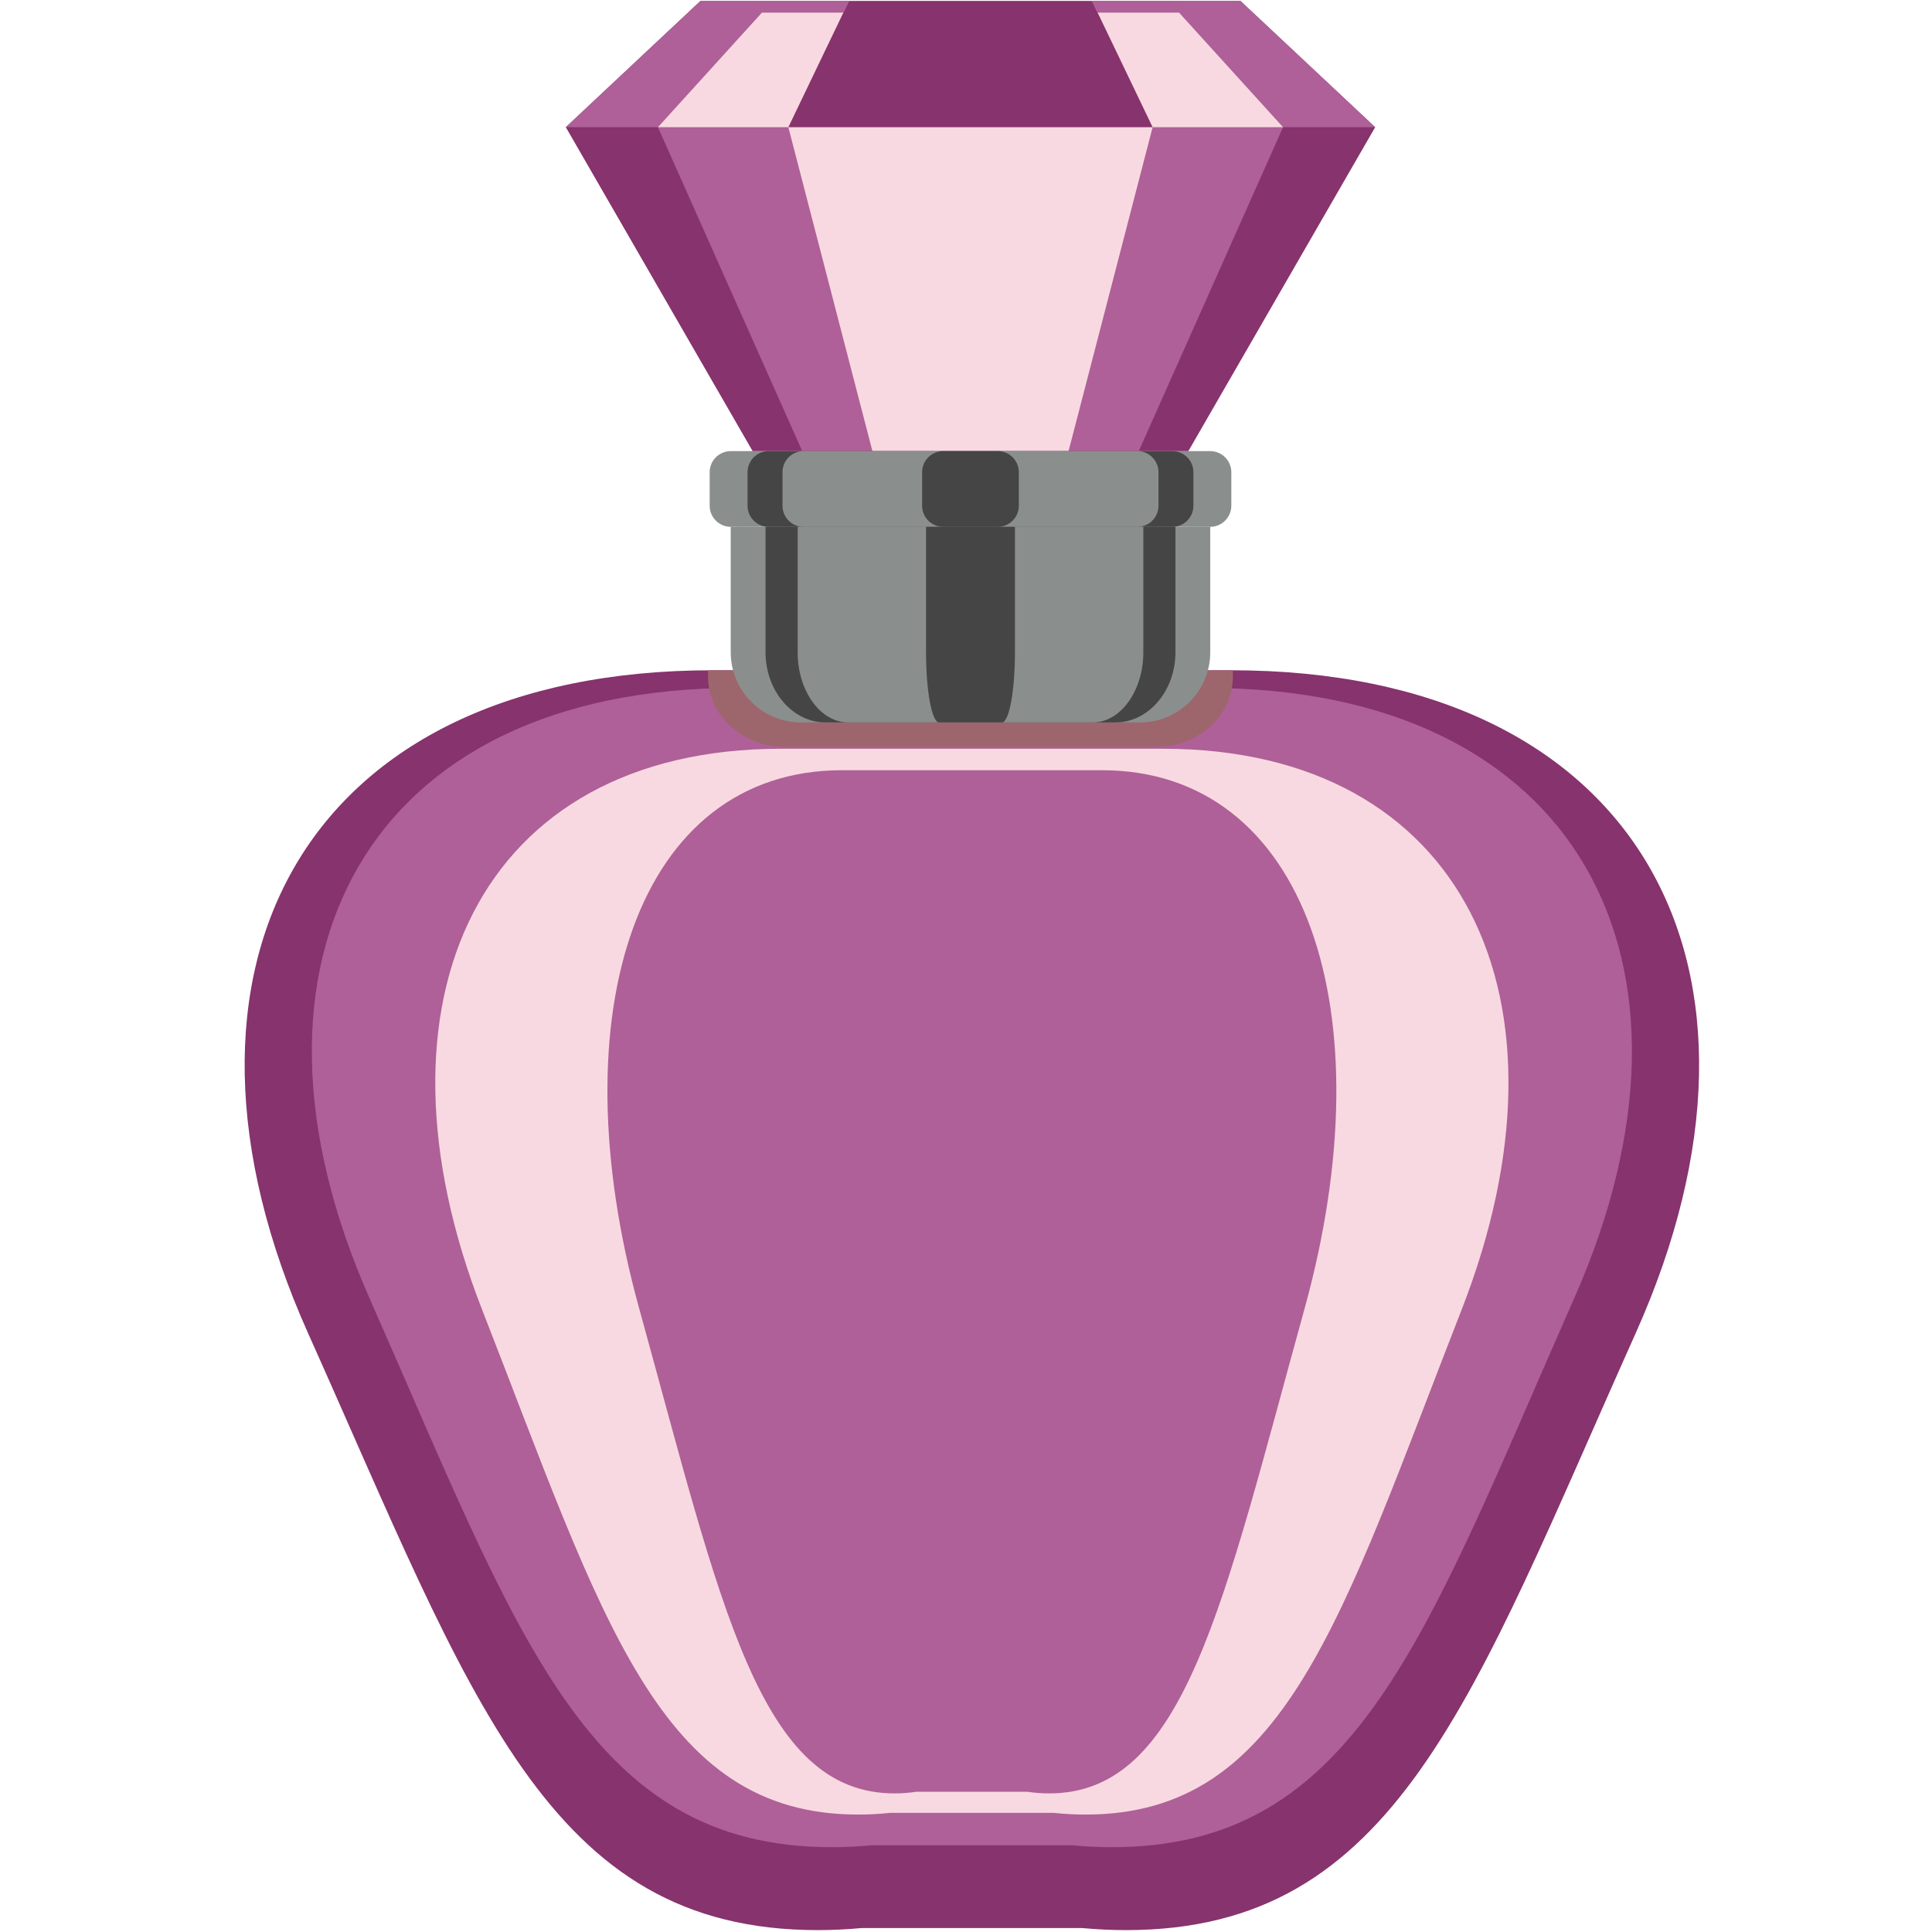 <?xml version="1.0" encoding="UTF-8"?>
<svg width="120px" height="120px" viewBox="0 0 120 120" version="1.1" xmlns="http://www.w3.org/2000/svg" xmlns:xlink="http://www.w3.org/1999/xlink">
    <!-- Generator: Sketch 51.1 (57501) - http://www.bohemiancoding.com/sketch -->
    <title>Perfume1</title>
    <desc>Created with Sketch.</desc>
    <defs></defs>
    <g id="Perfume1" stroke="none" stroke-width="1" fill="none" fill-rule="evenodd">
        <g id="Group" transform="translate(15, 0)">
            <path d="M38.51,119.755 C37.613,119.838 36.703,119.883 35.794,119.883 C18.976,119.883 14.324,105.549 4.135,82.808 C-6.055,60.067 3.94,41.631 29.274,41.631 L61.456,41.631 C86.792,41.631 96.785,60.067 86.595,82.808 C76.405,105.549 71.753,119.883 54.938,119.883 C54.026,119.883 53.12,119.838 52.219,119.755 L38.51,119.755" id="Fill-121" fill="#87336D"></path>
            <path d="M39.144,114.615 C38.327,114.692 37.505,114.733 36.677,114.733 C21.414,114.733 17.192,101.544 7.944,80.619 C-1.305,59.693 7.764,42.73 30.761,42.73 L59.971,42.73 C82.966,42.73 92.034,59.693 82.785,80.619 C73.537,101.544 69.315,114.733 54.052,114.733 C53.227,114.733 52.402,114.692 51.585,114.615 L39.144,114.615" id="Fill-122" fill="#AF6098"></path>
            <path d="M61.578,41.633 L61.578,42.036 C61.578,44.431 59.433,46.391 56.813,46.391 L33.745,46.391 C31.124,46.391 28.98,44.431 28.98,42.036 L28.98,41.635 C29.079,41.634 29.175,41.631 29.274,41.631 L61.456,41.631 C61.496,41.631 61.537,41.632 61.578,41.633" id="Fill-123" fill="#9D666D"></path>
            <path d="M40.309,112.598 C39.644,112.668 38.975,112.706 38.301,112.706 C25.894,112.706 22.463,100.58 14.943,81.342 C7.424,62.103 14.798,46.507 33.492,46.507 L57.237,46.507 C75.931,46.507 83.306,62.103 75.786,81.342 C68.269,100.58 64.838,112.706 52.428,112.706 C51.757,112.706 51.086,112.668 50.423,112.598 L40.309,112.598" id="Fill-124" fill="#F8D9E1"></path>
            <path d="M30.386,28.019 L60.171,28.019 C60.889,28.019 61.479,28.607 61.479,29.325 L61.479,31.416 C61.479,32.134 60.889,32.722 60.171,32.722 L30.386,32.722 C29.669,32.722 29.079,32.134 29.079,31.416 L29.079,29.325 C29.079,28.607 29.669,28.019 30.386,28.019" id="Fill-125" fill="#8A8F8D"></path>
            <path d="M60.171,32.722 L60.171,40.517 C60.171,42.911 58.213,44.871 55.816,44.871 L34.739,44.871 C32.345,44.871 30.386,42.911 30.386,40.517 L30.386,32.722 L60.171,32.722" id="Fill-126" fill="#8A8F8D"></path>
            <polyline id="Fill-127" fill="#87336D" points="31.746 28.019 20.144 7.901 28.504 0.062 62.051 0.062 70.414 7.901 58.812 28.019 31.746 28.019"></polyline>
            <polyline id="Fill-128" fill="#AF6098" points="20.144 7.901 28.504 0.062 62.051 0.062 70.414 7.901 20.144 7.901"></polyline>
            <polyline id="Fill-129" fill="#AF6098" points="34.826 28.019 25.865 7.901 32.324 0.062 58.233 0.062 64.692 7.901 55.732 28.019 34.826 28.019"></polyline>
            <polyline id="Fill-130" fill="#F8D9E1" points="25.865 7.901 32.324 0.785 58.233 0.785 64.692 7.901 25.865 7.901"></polyline>
            <polyline id="Fill-131" fill="#F8D9E1" points="39.187 28.019 33.966 7.901 37.729 0.062 52.829 0.062 56.592 7.901 51.37 28.019 39.187 28.019"></polyline>
            <polyline id="Fill-132" fill="#87336D" points="33.966 7.901 37.729 0.062 52.829 0.062 56.592 7.901 33.966 7.901"></polyline>
            <path d="M32.737,28.019 L57.821,28.019 C58.538,28.019 59.125,28.607 59.125,29.325 L59.125,31.416 C59.125,32.134 58.538,32.722 57.821,32.722 L32.737,32.722 C32.019,32.722 31.432,32.134 31.432,31.416 L31.432,29.325 C31.432,28.607 32.019,28.019 32.737,28.019" id="Fill-133" fill="#464546"></path>
            <path d="M58.01,32.722 L58.01,40.517 C58.01,42.911 56.333,44.871 54.288,44.871 L36.27,44.871 C34.222,44.871 32.548,42.911 32.548,40.517 L32.548,32.722 L58.01,32.722" id="Fill-134" fill="#464546"></path>
            <path d="M34.908,28.019 L55.647,28.019 C56.368,28.019 56.955,28.607 56.955,29.325 L56.955,31.416 C56.955,32.134 56.368,32.722 55.647,32.722 L34.908,32.722 C34.19,32.722 33.603,32.134 33.603,31.416 L33.603,29.325 C33.603,28.607 34.19,28.019 34.908,28.019" id="Fill-135" fill="#8A8F8D"></path>
            <path d="M56.014,32.722 L56.014,40.517 C56.014,42.911 54.601,44.871 52.876,44.871 L37.682,44.871 C35.956,44.871 34.544,42.911 34.544,40.517 L34.544,32.722 L56.014,32.722" id="Fill-136" fill="#8A8F8D"></path>
            <path d="M43.581,28.019 L46.977,28.019 C47.695,28.019 48.282,28.607 48.282,29.325 L48.282,31.416 C48.282,32.134 47.695,32.722 46.977,32.722 L43.581,32.722 C42.863,32.722 42.273,32.134 42.273,31.416 L42.273,29.325 C42.273,28.607 42.863,28.019 43.581,28.019" id="Fill-137" fill="#464546"></path>
            <path d="M48.041,32.722 L48.041,40.517 C48.041,42.911 47.677,44.871 47.233,44.871 L43.325,44.871 C42.88,44.871 42.517,42.911 42.517,40.517 L42.517,32.722 L48.041,32.722" id="Fill-138" fill="#464546"></path>
            <path d="M41.93,111.288 C41.48,111.356 41.024,111.392 40.568,111.392 C32.141,111.392 29.808,99.751 24.703,81.281 C19.595,62.812 24.604,47.839 37.302,47.839 L53.431,47.839 C66.128,47.839 71.134,62.812 66.029,81.281 C60.921,99.751 58.591,111.392 50.162,111.392 C49.706,111.392 49.252,111.356 48.799,111.288 L41.93,111.288" id="Fill-139" fill="#AF6098"></path>
        </g>
    </g>
</svg>